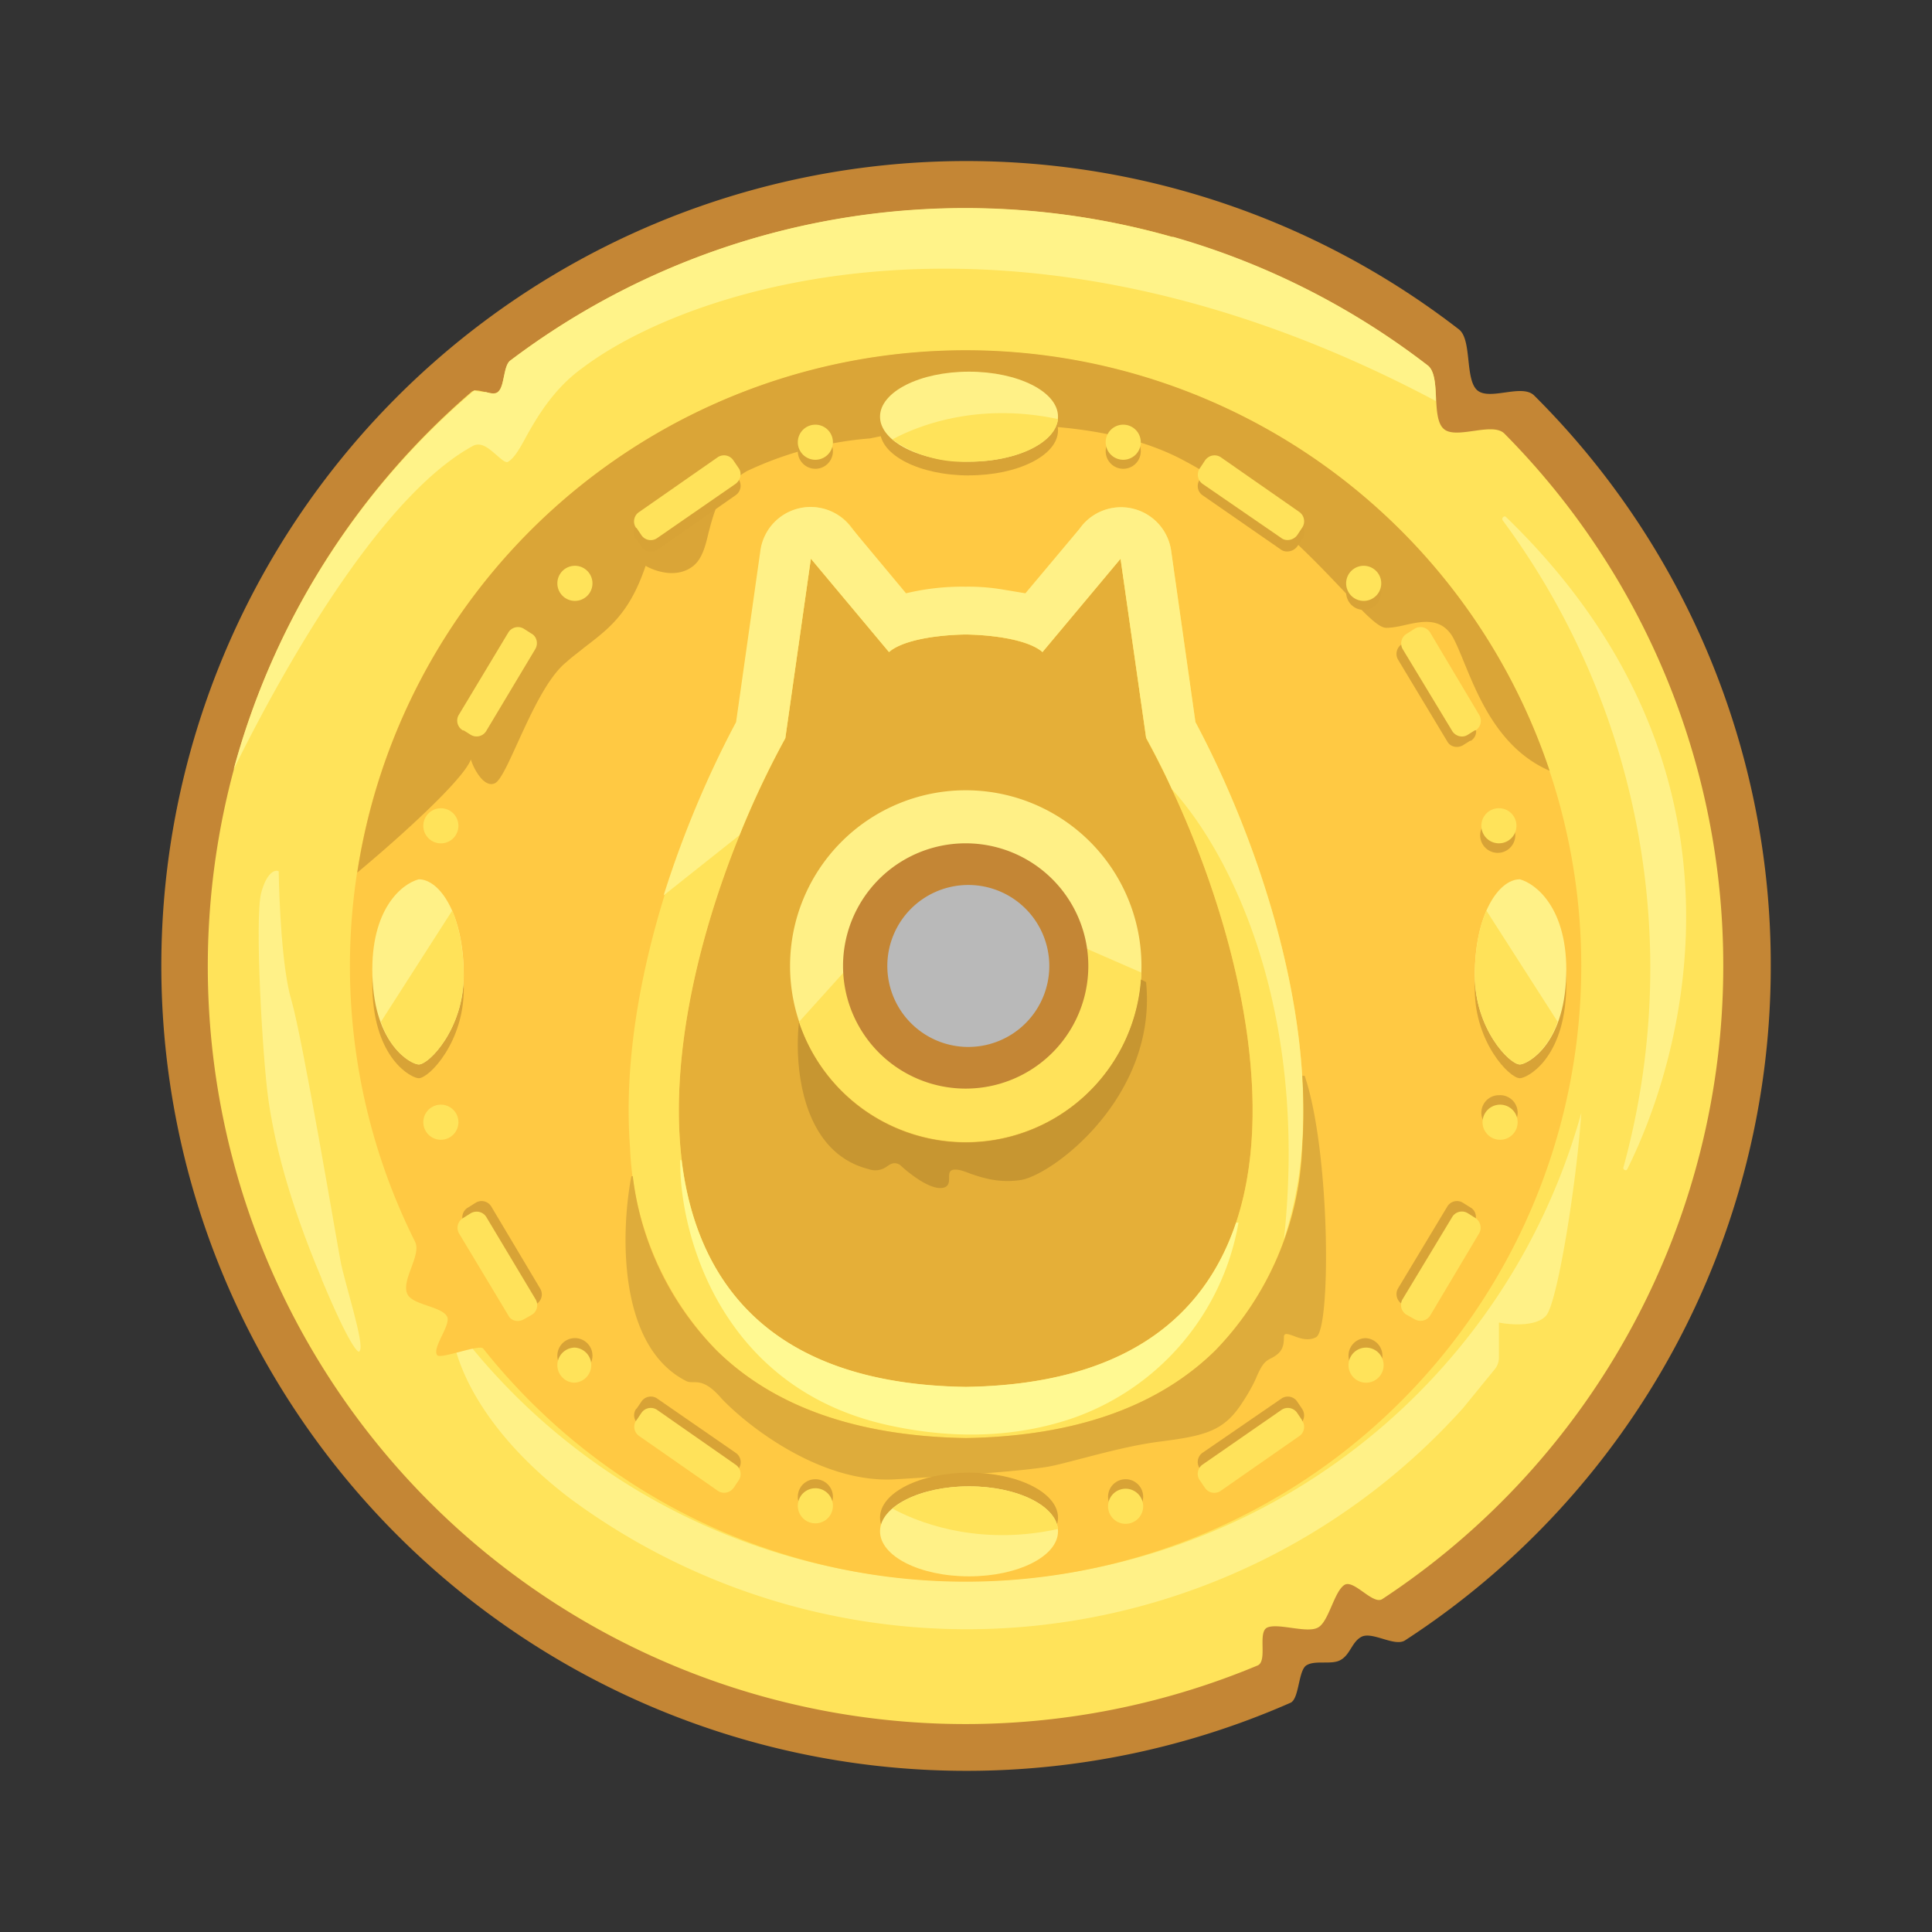<svg xmlns="http://www.w3.org/2000/svg" xmlns:xlink="http://www.w3.org/1999/xlink" width="24" height="24" viewBox="0 0 24 24"><rect x="0" y="0" width="24" height="24" fill="#333333" stroke="none"/><g fill="none"><path fill="#C48635" d="M21.997 12a9.98 9.98 0 0 1-4.541 8.376c-.13.088-.412-.117-.547-.041c-.118.065-.136.223-.26.288c-.105.059-.305 0-.41.059c-.113.047-.095.418-.207.47a10.002 10.002 0 0 1-13.954-10.37a10 10 0 0 1 16.048-6.688c.16.13.071.617.224.753c.153.135.553-.083.706.064A9.97 9.97 0 0 1 21.997 12"/><path fill="#FFE35A" d="M21.407 12a9.41 9.41 0 0 1-4.235 7.864c-.117.077-.353-.247-.47-.176c-.13.082-.195.459-.33.53c-.135.076-.494-.06-.63 0c-.123.058.007.41-.117.47A9.412 9.412 0 0 1 5.855 4.87c.07-.065.252.059.329 0c.088-.07.07-.33.159-.394a9.35 9.35 0 0 1 5.653-1.888a9.38 9.38 0 0 1 5.74 1.953c.171.13.036.647.2.788c.154.135.607-.094.754.059A9.38 9.38 0 0 1 21.407 12"/><path fill="#FFF188" d="M3.997 15.894c.341.817.46.935.47.888c.072-.07-.2-.888-.24-1.135c-.047-.242-.465-2.73-.606-3.218c-.118-.388-.153-1.235-.159-1.606c-.041-.023-.147.006-.218.27c-.082.33.018 2.06.089 2.56s.235 1.217.664 2.235z"/><path fill="#FFF389" d="M14.567 2.94a9.4 9.4 0 0 1 3.17 1.6c.083.065.094.236.1.395v.047c-5.194-2.759-9.247-1.436-10.6-.412c-.353.253-.559.6-.7.853c-.088.165-.159.282-.235.318c-.035 0-.082-.042-.135-.089c-.089-.076-.189-.17-.295-.111c-1.076.588-2.229 2.517-2.97 4.017A9.4 9.4 0 0 1 5.89 4.852h.012a.4.4 0 0 0 .135.018c.059.018.118.03.147 0c.047-.035.059-.118.077-.2c.017-.082.035-.165.082-.194a9.37 9.37 0 0 1 8.224-1.53z"/><path fill="#FFF188" d="M20.215 14.523c.67-1.341 1.77-4.93-1.506-8.1c-.024-.023-.06.012-.042.041a9.35 9.35 0 0 1 1.5 8.036c-.011.03.036.053.047.023"/><path fill="#FFF187" d="M5.632 16.647c.094.488.5 1.247 1.453 1.97a8.29 8.29 0 0 0 11.088-1.123l.394-.483a.23.23 0 0 0 .053-.147v-.435c.147.03.47.053.588-.088c.136-.159.37-1.583.436-2.518a7.937 7.937 0 0 1-13.86 2.824c-.017-.018-.076-.012-.152 0"/><path fill="#FFC943" d="M19.643 12a7.648 7.648 0 0 1-13.64 4.753c-.042-.06-.53.135-.572.082c-.07-.094.189-.394.118-.488c-.076-.118-.406-.136-.482-.26c-.1-.17.176-.493.088-.664A7.648 7.648 0 1 1 19.643 12"/><path fill="#DAA537" d="M4.438 10.84c.529-.44 1.317-1.152 1.411-1.405c.041.13.17.358.3.294c.07-.035.165-.247.283-.506c.164-.359.37-.812.606-1c.076-.07.147-.118.217-.177c.306-.235.565-.423.765-1.017c.112.065.388.165.594 0c.106-.088.147-.235.188-.412c.07-.265.147-.576.477-.765c.48-.227.999-.364 1.53-.406c.787-.17 2.664-.358 3.846.248c.936.482 1.606 1.194 2.041 1.652c.253.271.424.453.524.453c.076 0 .159-.017.235-.035c.212-.047.436-.094.583.135c.046.077.094.195.152.336c.177.43.436 1.07 1.06 1.34a7.647 7.647 0 0 0-14.812 1.266"/><path fill="#D8A336" d="M12.038 5.905c.61 0 1.105-.25 1.105-.559c0-.308-.495-.558-1.106-.558c-.61 0-1.105.25-1.105.558c0 .31.495.56 1.105.56"/><path fill="#FFF187" d="M12.038 5.735c.61 0 1.105-.25 1.105-.56c0-.308-.495-.558-1.106-.558c-.61 0-1.105.25-1.105.559s.495.559 1.105.559"/><path fill="#FFE35A" d="M11.085 5.459c.44-.236 1.17-.442 2.058-.253c-.03.294-.511.529-1.106.529a1.53 1.53 0 0 1-.953-.276"/><path fill="#D8A336" d="M10.114 5.823a.218.218 0 1 0 0-.435a.218.218 0 0 0 0 .435"/><path fill="#FFE35A" d="M10.114 5.711a.218.218 0 1 0 0-.435a.218.218 0 0 0 0 .435M7.127 7.464a.218.218 0 1 0 0-.435a.218.218 0 0 0 0 .435m-1.665 3.012a.218.218 0 1 0 0-.435a.218.218 0 0 0 0 .435"/><path fill="#D8A336" d="M7.903 6.705a.14.14 0 0 1 .041-.205l.97-.671a.14.14 0 0 1 .2.035l.06.088a.143.143 0 0 1-.036.2l-.97.677a.14.14 0 0 1-.2-.041l-.06-.088z"/><path fill="#FFE25A" d="M7.902 6.558a.14.14 0 0 1 .041-.2l.97-.676a.14.14 0 0 1 .2.041l.06.088c.047.06.029.153-.036.2l-.97.671a.14.14 0 0 1-.2-.035l-.06-.089zM5.755 9.076a.14.14 0 0 1-.053-.2l.612-1.018a.14.14 0 0 1 .194-.047l.094.06c.065.035.088.123.047.193l-.606 1.012a.14.14 0 0 1-.194.053l-.094-.059z"/><path fill="#D8A336" d="M13.968 5.823a.218.218 0 1 1 0-.435a.218.218 0 0 1 0 .435"/><path fill="#FFE35A" d="M13.968 5.711a.218.218 0 1 1 0-.435a.218.218 0 0 1 0 .435"/><path fill="#D8A336" d="M16.955 7.576a.218.218 0 1 1 0-.435a.218.218 0 0 1 0 .435"/><path fill="#FFE35A" d="M16.955 7.464a.218.218 0 1 1 0-.435a.218.218 0 0 1 0 .435"/><path fill="#D8A336" d="M18.62 10.594a.218.218 0 1 1 0-.435a.218.218 0 0 1 0 .435"/><path fill="#FFE35A" d="M18.62 10.476a.218.218 0 1 1 0-.436a.218.218 0 0 1 0 .436"/><path fill="#D8A336" d="M16.174 6.705a.14.14 0 0 0-.036-.205l-.97-.671a.14.14 0 0 0-.2.035l-.06.088a.14.14 0 0 0 .03.2l.977.677c.059.041.153.023.2-.041l.059-.088z"/><path fill="#FFE25A" d="M16.174 6.558a.14.14 0 0 0 .024-.107a.14.14 0 0 0-.06-.093l-.97-.676a.14.14 0 0 0-.161 0a.14.14 0 0 0-.04.041l-.058.088a.14.14 0 0 0 .03.2l.976.671c.059.047.153.03.2-.035z"/><path fill="#D8A336" d="M18.267 9.205a.14.14 0 0 0 .068-.147a.14.14 0 0 0-.021-.053l-.606-1.011a.14.14 0 0 0-.141-.071a.14.14 0 0 0-.053.018l-.094.058a.14.14 0 0 0-.067.086a.14.14 0 0 0 .014.109l.612 1.017c.035.065.123.088.194.047l.094-.059z"/><path fill="#FFE25A" d="M18.325 9.076a.14.14 0 0 0 .068-.147a.14.14 0 0 0-.021-.053l-.606-1.018a.14.14 0 0 0-.194-.047l-.094.06a.14.14 0 0 0-.053.193l.612 1.012c.04.07.13.094.194.053l.094-.059z"/><path fill="#D8A336" d="M10.114 18.376a.218.218 0 1 1 0 .435a.218.218 0 0 1 0-.435"/><path fill="#FFE35A" d="M10.114 18.488a.218.218 0 1 1 0 .435a.218.218 0 0 1 0-.435"/><path fill="#D8A336" d="M7.127 16.623a.218.218 0 1 1 0 .435a.218.218 0 0 1 0-.435"/><path fill="#FFE35A" d="M7.127 16.74a.218.218 0 1 1 0 .436a.218.218 0 0 1 0-.435m-1.665-3.018a.218.218 0 1 1 0 .435a.218.218 0 0 1 0-.435"/><path fill="#D8A336" d="M7.903 17.5a.14.14 0 0 0 .041.2l.97.67c.065.047.154.03.2-.035l.06-.088a.14.14 0 0 0-.036-.2l-.97-.671a.14.14 0 0 0-.2.035l-.06.088z"/><path fill="#FFE25A" d="M7.902 17.647a.14.14 0 0 0 .041.194l.971.676c.065.047.153.03.2-.035l.059-.088a.14.14 0 0 0 .004-.16a.14.14 0 0 0-.04-.04l-.97-.677a.14.14 0 0 0-.16-.004a.14.14 0 0 0-.04.04l-.059.088z"/><path fill="#D8A336" d="M5.815 15a.14.14 0 0 0-.071.14a.14.14 0 0 0 .018.053l.612 1.018c.04.065.129.088.194.047l.094-.058a.14.14 0 0 0 .047-.195l-.606-1.017a.14.14 0 0 0-.194-.047z"/><path fill="#FFE25A" d="M5.756 15.129a.14.14 0 0 0-.071.141a.14.14 0 0 0 .018.053l.612 1.018c.035.07.123.088.194.047l.094-.053a.14.14 0 0 0 .068-.147a.14.14 0 0 0-.021-.053l-.606-1.012a.14.14 0 0 0-.142-.07a.14.14 0 0 0-.052.017z"/><path fill="#D8A336" d="M13.968 18.811a.218.218 0 1 0 0-.435a.218.218 0 0 0 0 .435"/><path fill="#FFE35A" d="M13.968 18.929a.218.218 0 1 0 0-.435a.218.218 0 0 0 0 .435"/><path fill="#D8A336" d="M16.955 17.059a.218.218 0 1 0 0-.436a.218.218 0 0 0 0 .435"/><path fill="#FFE35A" d="M16.955 17.176a.218.218 0 1 0 0-.435a.218.218 0 0 0 0 .435"/><path fill="#D8A336" d="M18.62 14.04a.218.218 0 1 0 0-.435a.218.218 0 0 0 0 .436"/><path fill="#FFE35A" d="M18.62 14.158a.218.218 0 1 0 0-.435a.218.218 0 0 0 0 .435"/><path fill="#D8A336" d="M16.174 17.5a.143.143 0 0 1-.036.2l-.97.67a.14.14 0 0 1-.2-.035l-.06-.088a.14.14 0 0 1 .03-.2l.977-.671a.14.14 0 0 1 .16-.004q.024.016.04.04z"/><path fill="#FFE25A" d="M16.174 17.647c.047.059.029.153-.036.194l-.97.676a.14.14 0 0 1-.2-.035l-.06-.088a.14.14 0 0 1 .03-.2l.977-.677a.14.14 0 0 1 .2.036l.059.088z"/><path fill="#D8A336" d="M18.267 15c.064.035.088.123.047.194l-.606 1.017a.14.14 0 0 1-.087.064a.14.14 0 0 1-.107-.017l-.094-.058a.14.14 0 0 1-.067-.087a.14.14 0 0 1 .014-.108l.612-1.017a.14.14 0 0 1 .194-.047z"/><path fill="#FFE25A" d="M18.326 15.129c.064.041.088.13.047.194l-.606 1.018a.14.14 0 0 1-.087.063a.14.14 0 0 1-.107-.016l-.095-.053a.14.14 0 0 1-.052-.2l.611-1.012a.14.14 0 0 1 .195-.053z"/><path fill="#D8A336" d="M4.626 12.288c-.024-.824.37-1.141.576-1.194c.259 0 .559.43.559 1.194c0 .659-.43 1.106-.559 1.106c-.088 0-.553-.236-.576-1.106"/><path fill="#FFF187" d="M4.626 12.117c-.024-.83.37-1.14.576-1.194c.259 0 .559.43.559 1.194c0 .66-.43 1.106-.559 1.106c-.088 0-.553-.235-.576-1.106"/><path fill="#FFE259" d="M5.62 11.317c.082.2.14.47.14.8c0 .66-.429 1.106-.558 1.106c-.065 0-.33-.123-.47-.53l.882-1.376z"/><path fill="#D8A336" d="M19.456 12.288c.024-.824-.376-1.141-.576-1.194c-.26 0-.56.43-.56 1.194c0 .659.43 1.106.56 1.106c.088 0 .553-.236.576-1.106"/><path fill="#FFF187" d="M19.456 12.117c.024-.83-.376-1.14-.576-1.194c-.26 0-.56.43-.56 1.194c0 .66.43 1.106.56 1.106c.088 0 .553-.235.576-1.106"/><path fill="#FFE259" d="M18.462 11.317c-.088.2-.141.47-.141.8c0 .66.43 1.106.559 1.106c.058 0 .323-.123.47-.53l-.882-1.376z"/><path fill="#E5AF38" d="M11.044 8.1c.264-.224.953-.218.953-.218s.688 0 .953.218l.97-1.16l.318 2.23c1.494 2.73 2.74 7.988-2.241 8.059c-4.983-.07-3.736-5.33-2.242-8.059l.318-2.23z"/><path fill="#FFE35A" fill-rule="evenodd" d="M11.997 7.388h.041q.355.008.7.082l.677-.906a.629.629 0 0 1 1.135.289l.3 2.117c.753 1.412 1.459 3.483 1.323 5.277a3.84 3.84 0 0 1-1.076 2.53c-.706.693-1.735 1.064-3.094 1.087h-.006c-1.359-.023-2.388-.394-3.094-1.088a3.84 3.84 0 0 1-1.077-2.53c-.135-1.793.57-3.864 1.324-5.276l.3-2.117a.63.63 0 0 1 1.135-.294l.677.911q.345-.083.7-.082zm-.924.688c.277-.194.924-.194.924-.194s.641 0 .924.194l.029.024l.97-1.16l.318 2.23c1.494 2.73 2.741 7.989-2.241 8.06c-4.982-.071-3.735-5.33-2.241-8.06l.317-2.23l.971 1.16z" clip-rule="evenodd"/><path fill="#FFF187" d="M14.561 9.811c-.1-.229-.211-.44-.323-.647l-.318-2.223l-.97 1.159l-.03-.024c-.276-.194-.923-.194-.923-.194s-.642 0-.924.194l-.03.024l-.97-1.16l-.318 2.23c-.2.365-.394.765-.57 1.206l-.941.747c.247-.788.57-1.535.9-2.153l.3-2.117a.629.629 0 0 1 1.135-.294l.676.811a3 3 0 0 1 .73-.082h.023q.226-.002.447.035l.283.047l.676-.806a.629.629 0 0 1 1.136.289l.3 2.117c.752 1.412 1.458 3.483 1.323 5.277q-.041.587-.223 1.147c.311-2.918-.695-4.824-1.389-5.588z"/><path fill="#FFF992" d="M8.468 14.411H8.45c-.012.906.494 2.836 2.588 3.294c.912.2 1.665.118 2.253-.076a3.14 3.14 0 0 0 2.094-2.441h-.03c-.393 1.176-1.387 2.011-3.358 2.04c-2.382-.035-3.335-1.252-3.53-2.81z"/><path fill="#DEAC3B" d="M7.855 14.612h-.012c-.13.676-.177 2.117.688 2.547c.024.011.053.011.082.011c.077 0 .177 0 .353.206c.336.353 1.248 1.06 2.165 1c1.153-.07 1.6-.112 1.87-.153c.107-.017.26-.059.442-.106c.294-.076.647-.17.982-.211c.547-.071.777-.13 1-.471c.106-.159.16-.27.194-.353c.047-.1.077-.159.153-.2c.147-.07.177-.141.177-.27c0-.06.047-.042.117-.018c.077.03.183.07.283.017c.188-.1.176-2.311-.142-3.247h-.029q.027.45 0 .883a3.84 3.84 0 0 1-1.082 2.53c-.706.693-1.735 1.064-3.094 1.087h-.006c-1.359-.023-2.388-.394-3.094-1.088a3.7 3.7 0 0 1-1.041-2.165z"/><path fill="#D8A336" d="M12.038 18.294c.61 0 1.105.25 1.105.558s-.495.56-1.106.56c-.61 0-1.105-.251-1.105-.56c0-.308.495-.558 1.105-.558"/><path fill="#FFF187" d="M12.038 18.464c.61 0 1.105.25 1.105.559s-.495.559-1.106.559c-.61 0-1.105-.25-1.105-.56c0-.308.495-.558 1.105-.558"/><path fill="#FFE35A" d="M11.085 18.74c.44.236 1.17.448 2.058.254c-.03-.294-.511-.53-1.106-.53c-.405 0-.758.112-.953.277"/><path fill="#FFF086" d="M11.997 14.182a2.182 2.182 0 1 0 0-4.365a2.182 2.182 0 0 0 0 4.365"/><path fill="#FFE25A" d="m9.926 12.694l1.194-1.324l1.565.06l1.494.652a2.183 2.183 0 0 1-4.253.612"/><path fill="#C48635" d="M11.996 13.523a1.523 1.523 0 1 0 0-3.047a1.523 1.523 0 0 0 0 3.047"/><path fill="#B9B9B9" d="M11.997 13.005a1.006 1.006 0 1 0 0-2.011a1.006 1.006 0 0 0 0 2.011"/><path fill="#C79631" d="M14.173 12.17a2.183 2.183 0 0 1-4.248.53c-.058.523.024 1.611.865 1.823a.24.24 0 0 0 .23-.035c.047-.03.088-.059.159-.018c.1.094.34.288.5.288c.105 0 .111-.064.111-.123s0-.106.077-.106c.059 0 .117.024.194.053c.153.053.359.117.623.076c.406-.07 1.695-1.047 1.553-2.458l-.059-.03z"/></g></svg>